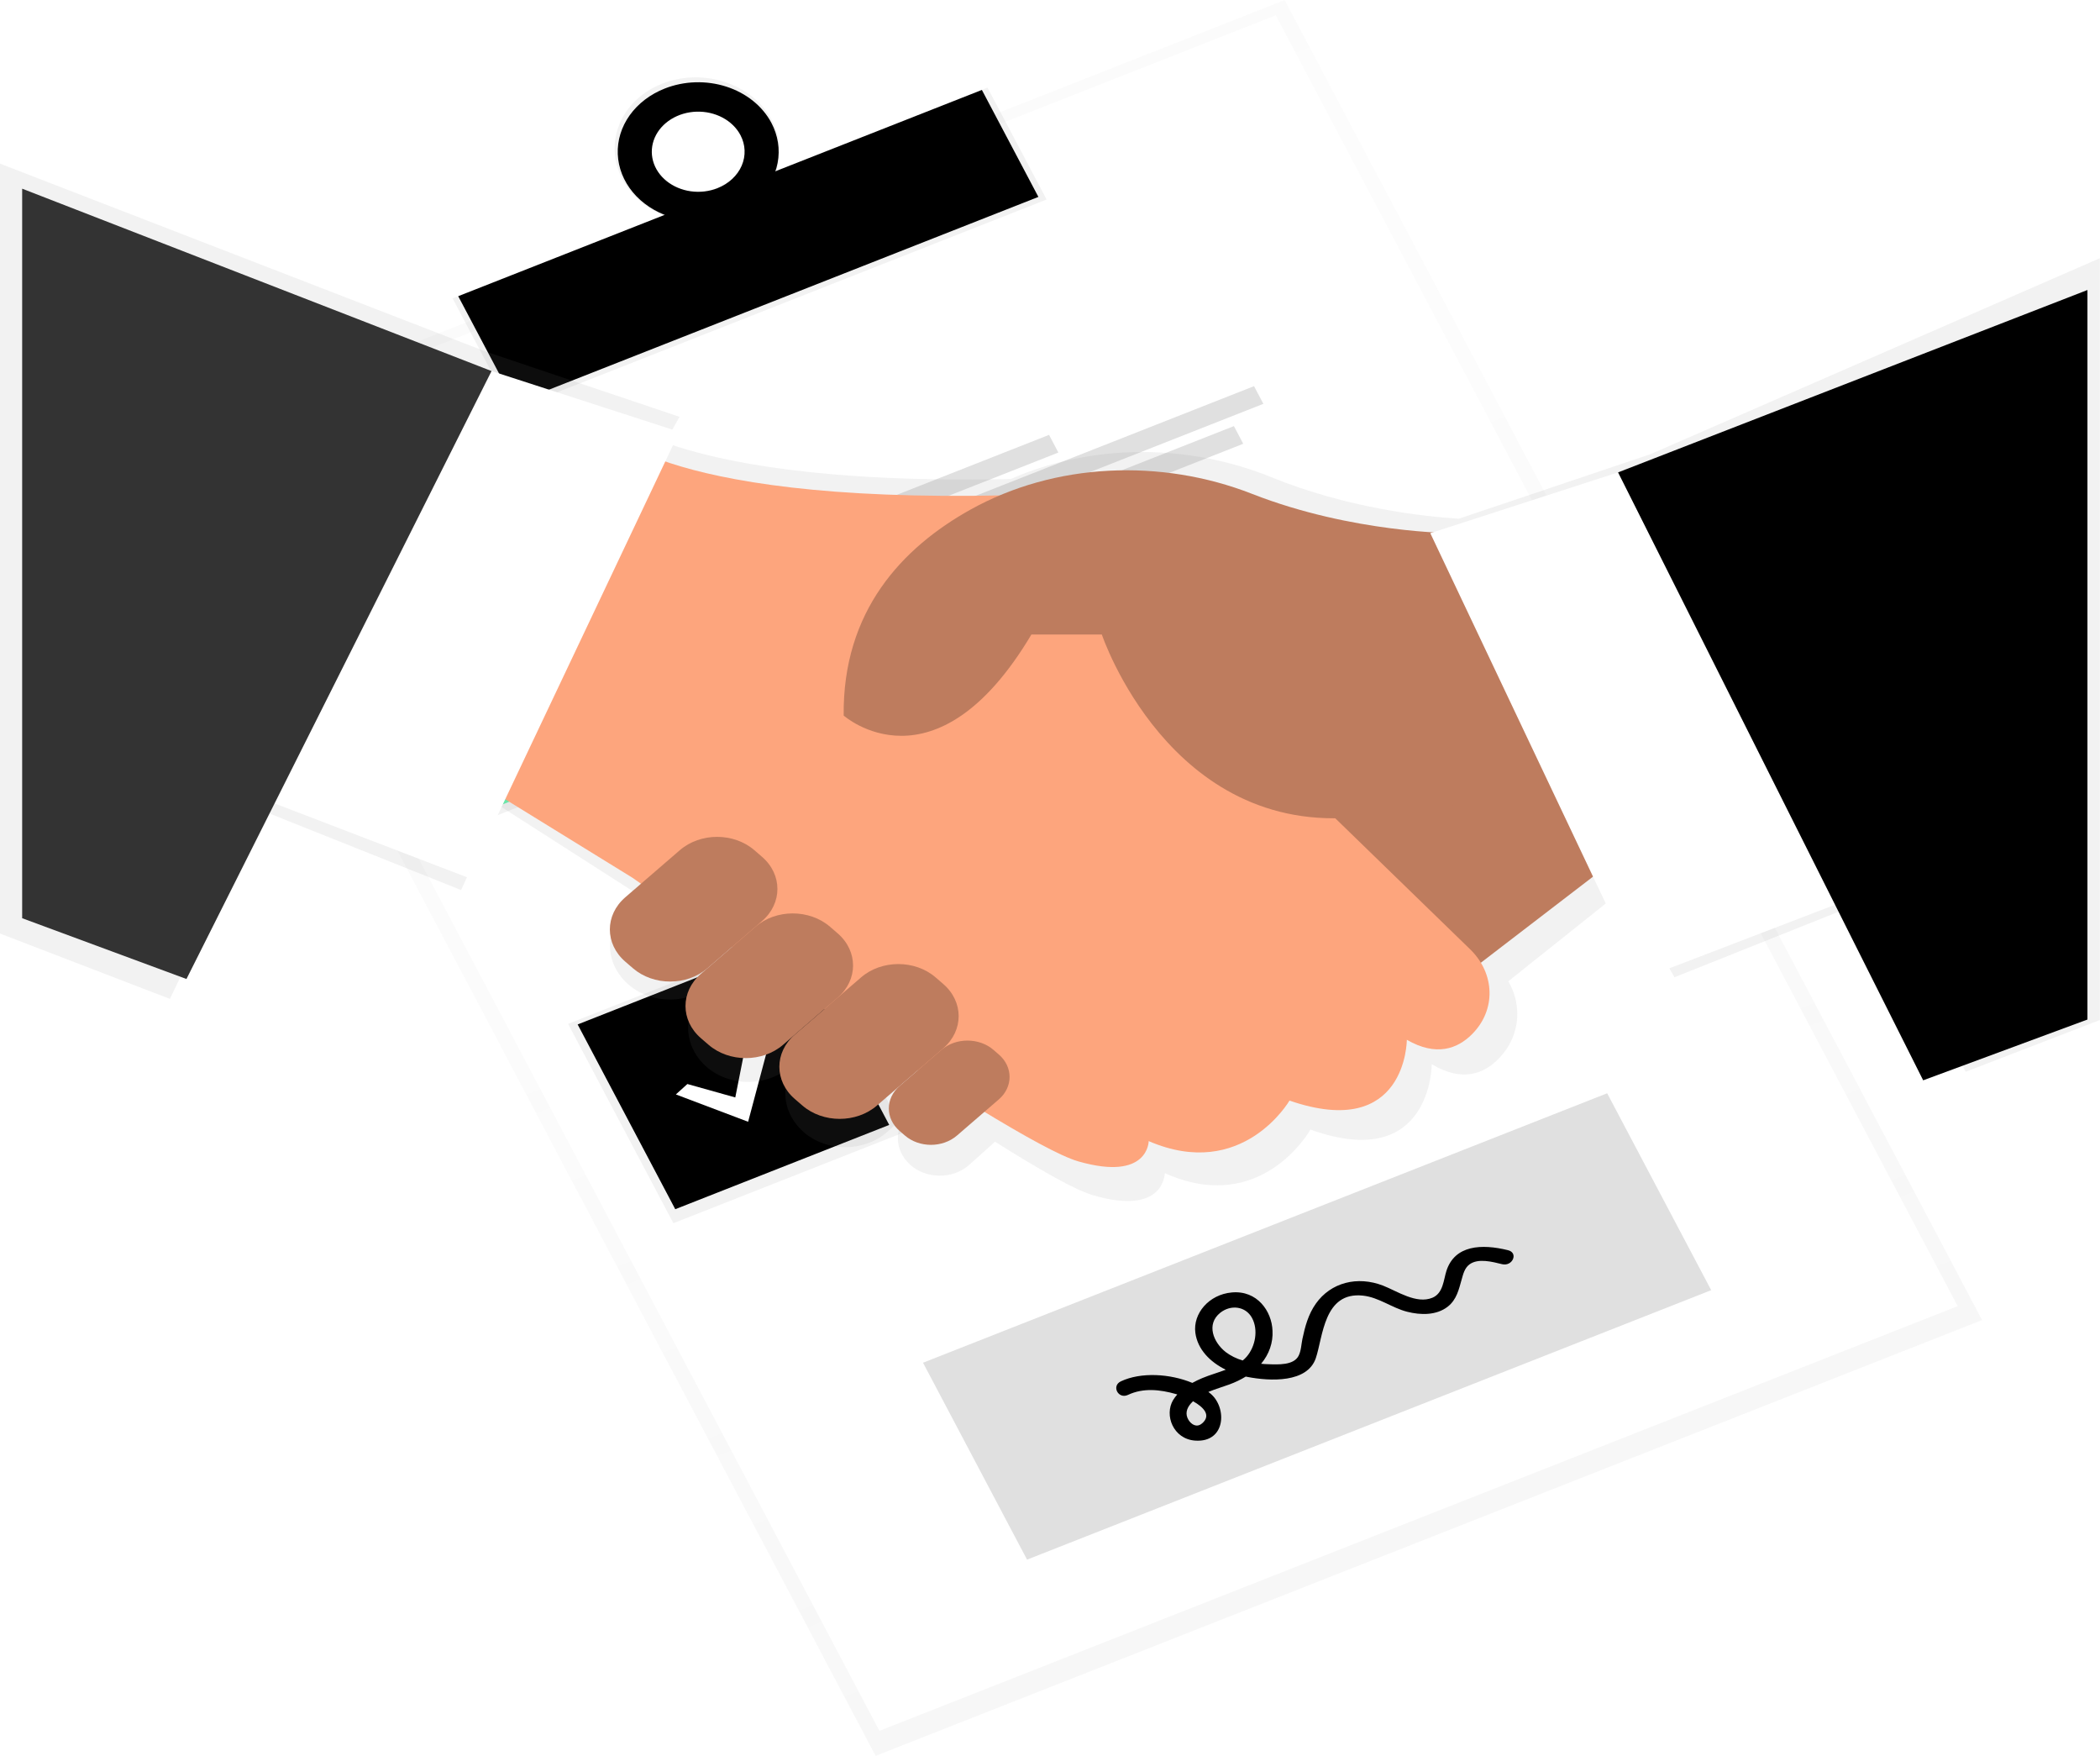 <svg width="646" height="540" viewBox="0 0 646 540" fill="none" xmlns="http://www.w3.org/2000/svg">
<g clip-path="url(#clip0)">
<g opacity="0.5">
<path opacity="0.5" d="M395.203 0.007L54.837 134.035L269.354 540.011L609.72 405.983L395.203 0.007Z" fill="url(#paint0_linear)"/>
</g>
<path d="M392.449 4.704L60.743 135.321L270.52 532.325L602.225 401.707L392.449 4.704Z" fill="white"/>
<path d="M303.771 26.953L139.217 91.751L157.399 126.16L321.953 61.363L303.771 26.953Z" fill="url(#paint1_linear)"/>
<path d="M203.72 25.722C191.019 30.725 185.53 43.882 191.464 55.111C197.399 66.34 212.508 71.388 225.209 66.385C237.91 61.381 243.4 48.224 237.465 36.995C231.531 25.766 216.421 20.719 203.72 25.722ZM220.662 57.783C217.989 58.903 214.991 59.309 212.05 58.95C209.109 58.591 206.358 57.484 204.149 55.77C201.94 54.055 200.374 51.811 199.649 49.324C198.925 46.837 199.075 44.221 200.082 41.808C201.088 39.395 202.904 37.296 205.299 35.779C207.694 34.262 210.558 33.395 213.526 33.29C216.494 33.185 219.431 33.845 221.962 35.188C224.493 36.53 226.503 38.493 227.735 40.826C228.561 42.341 229.033 43.981 229.125 45.654C229.216 47.326 228.925 48.997 228.268 50.573C227.612 52.148 226.602 53.596 225.297 54.834C223.992 56.072 222.417 57.077 220.662 57.789V57.783Z" fill="url(#paint2_linear)"/>
<path d="M302.045 27.661L140.958 91.094L158.34 123.99L319.428 60.558L302.045 27.661Z" fill="black"/>
<path d="M204.508 27.222C200.054 28.975 196.302 31.829 193.726 35.424C191.151 39.018 189.868 43.191 190.04 47.415C190.212 51.639 191.832 55.723 194.693 59.153C197.554 62.582 201.53 65.202 206.116 66.681C210.702 68.159 215.693 68.431 220.458 67.461C225.223 66.491 229.548 64.323 232.886 61.231C236.224 58.139 238.424 54.263 239.209 50.091C239.995 45.919 239.329 41.64 237.297 37.795C234.573 32.64 229.588 28.63 223.439 26.647C217.29 24.664 210.481 24.871 204.508 27.222V27.222ZM220.706 57.878C218.137 58.889 215.278 59.22 212.491 58.828C209.704 58.437 207.114 57.341 205.048 55.679C202.983 54.017 201.535 51.864 200.886 49.492C200.238 47.119 200.42 44.634 201.408 42.351C202.395 40.067 204.145 38.088 206.436 36.663C208.727 35.238 211.456 34.431 214.278 34.345C217.1 34.259 219.888 34.897 222.289 36.178C224.691 37.46 226.599 39.327 227.772 41.545C229.342 44.519 229.48 47.909 228.155 50.971C226.83 54.033 224.15 56.515 220.706 57.871V57.878Z" fill="black"/>
<path d="M181.332 165.515L110.311 193.481L142.707 254.791L213.727 226.825L181.332 165.515Z" fill="url(#paint3_linear)"/>
<path d="M245.771 286.916L174.751 314.882L207.147 376.192L278.167 348.226L245.771 286.916Z" fill="url(#paint4_linear)"/>
<path d="M179.913 168.782L114.092 194.7L144.116 251.521L209.937 225.602L179.913 168.782Z" fill="#69F0AE"/>
<path d="M243.518 289.15L177.697 315.068L207.721 371.889L273.541 345.97L243.518 289.15Z" fill="black"/>
<path d="M322.705 133.745L232.485 169.272L235.356 174.707L325.576 139.18L322.705 133.745Z" fill="#E0E0E0"/>
<path d="M385.765 118.763L236.797 177.423L239.669 182.858L388.637 124.198L385.765 118.763Z" fill="#E0E0E0"/>
<path d="M379.572 131.046L241.098 185.574L243.969 191.009L382.444 136.481L379.572 131.046Z" fill="#E0E0E0"/>
<path d="M386.313 254.119L296.093 289.646L298.964 295.08L389.184 259.554L386.313 254.119Z" fill="#E0E0E0"/>
<path d="M449.37 239.131L300.402 297.791L303.274 303.226L452.242 244.566L449.37 239.131Z" fill="#E0E0E0"/>
<path d="M443.18 251.419L304.706 305.947L307.577 311.382L446.052 256.854L443.18 251.419Z" fill="#E0E0E0"/>
<path d="M145.288 212.645L162.237 217.397L167.814 189.236L176.062 191.183L166.785 225.998L141.222 216.325L145.288 212.645Z" fill="url(#paint5_linear)"/>
<path d="M147.449 212.273L162.186 216.401L167.033 191.914L174.201 193.609L166.135 223.88L143.908 215.474L147.449 212.273Z" fill="white"/>
<path d="M211.45 333.391L226.188 337.519L231.034 313.032L238.202 314.727L230.137 344.998L207.91 336.592L211.45 333.391Z" fill="white"/>
<path d="M494.396 336.232L283.938 419.105L315.937 479.664L526.395 396.79L494.396 336.232Z" fill="#E0E0E0"/>
<path d="M463.886 384.495C455.799 382.504 447.521 382.882 444.944 390.866C444.076 393.557 443.974 397.734 440.63 399.121C435.711 401.162 429.776 397.079 425.506 395.415C417.55 392.315 409.382 394.426 404.776 400.942C402.44 404.244 401.44 408.043 400.644 411.805C400.301 413.437 400.257 415.454 399.462 416.991C397.936 419.934 393.162 419.669 390.031 419.556C389.345 419.556 388.644 419.487 387.943 419.424C390.419 416.479 391.655 412.893 391.447 409.26C391.242 403.292 386.753 396.764 378.906 397.495C371.877 398.125 366.928 403.985 367.716 409.915C368.388 414.956 372.191 418.863 377.067 421.257C374.673 422.171 372.118 422.883 369.855 423.828C368.798 424.27 367.772 424.764 366.782 425.309C359.942 422.461 350.957 421.925 344.803 424.83C341.825 426.235 344 430.413 346.993 428.995C351.679 426.784 356.847 427.338 361.745 428.743L362.154 428.869C361.67 429.405 361.243 429.976 360.877 430.577C358.11 435.215 360.877 442.55 367.607 443.054C377.096 443.753 377.541 432.927 372.388 428.617C372.169 428.435 371.95 428.258 371.716 428.088C373.848 427.199 376.154 426.532 378.191 425.782C379.965 425.133 381.654 424.322 383.228 423.362L383.593 423.444C390.841 424.862 402.155 425.303 404.761 417.722C406.995 411.144 407.206 397.174 419.25 398.465C424.163 398.988 428.192 402.246 432.864 403.425C437.046 404.502 441.886 404.546 445.317 401.887C448.149 399.694 448.784 396.455 449.653 393.431C450.098 391.868 450.536 390.003 452.01 388.887C454.675 386.877 459.076 388.062 462.047 388.793C465.295 389.587 467.178 385.302 463.886 384.495ZM369.724 437.798C368.125 439.166 366.432 438.082 365.578 436.651C364.541 434.912 364.986 433.198 366.308 431.667C366.524 431.417 366.755 431.177 367.001 430.949C370.162 432.713 372.746 435.24 369.753 437.798H369.724ZM375.33 403.771C378.614 401.137 383.191 401.717 385.147 405.334C387.104 408.951 386.242 414.055 383.498 417.243C383.134 417.662 382.731 418.054 382.293 418.415C380.38 417.863 378.612 416.992 377.089 415.851C373.205 412.826 371.008 407.237 375.359 403.752L375.33 403.771Z" fill="black"/>
<path d="M507.661 139.707L448.74 159.538C437.66 158.826 414.345 156.229 391.206 146.809C365.446 136.323 335.935 136.349 310.912 147.332C253.247 148.523 221.509 142.146 204.574 136.109L209.041 128.195L149.317 108.093L0 50.323V287.102L52.257 307.203L80.287 249.155L141.843 273.731L153.66 247.807L194.077 273.699L196.829 275.697L193.041 279.093C189.567 282.26 187.632 286.455 187.632 290.817C187.632 295.178 189.567 299.373 193.041 302.54C194.722 304.074 196.747 305.296 198.994 306.131C201.241 306.966 203.661 307.397 206.107 307.397C208.553 307.397 210.973 306.966 213.22 306.131C215.466 305.296 217.492 304.074 219.173 302.54L217.1 304.431C213.626 307.598 211.69 311.793 211.69 316.154C211.69 320.516 213.626 324.711 217.1 327.878V327.878C218.781 329.412 220.806 330.634 223.053 331.469C225.3 332.304 227.72 332.735 230.166 332.735C232.612 332.735 235.032 332.304 237.279 331.469C239.525 330.634 241.551 329.412 243.232 327.878L255.203 317.134L246.984 324.507C243.51 327.674 241.574 331.869 241.574 336.23C241.574 340.592 243.51 344.787 246.984 347.954V347.954C248.665 349.488 250.69 350.71 252.937 351.545C255.183 352.38 257.604 352.811 260.05 352.811C262.496 352.811 264.916 352.38 267.163 351.545C269.409 350.71 271.435 349.488 273.116 347.954L284.933 337.349L279.963 341.81C277.534 344.023 276.181 346.954 276.181 350.002C276.181 353.05 277.534 355.982 279.963 358.194C281.137 359.265 282.551 360.118 284.12 360.701C285.689 361.284 287.379 361.584 289.087 361.584C290.795 361.584 292.485 361.284 294.054 360.701C295.622 360.118 297.037 359.265 298.211 358.194L306.095 351.124C319.635 359.662 330.591 365.894 335.957 367.507C358.315 374.199 358.315 360.796 358.315 360.796C388.177 374.193 403.111 347.4 403.111 347.4C440.441 360.796 440.441 327.298 440.441 327.298C449.769 332.881 456.499 330.323 461.2 325.408C467.602 318.741 468.383 309.333 463.989 301.784L499.668 273.321L515.099 300.555L576.655 275.98L604.685 329.624L645.963 313.713V79.41L507.661 139.707Z" fill="url(#paint6_linear)"/>
<path d="M497.749 263.699L432.769 313.555L382.235 232.532L497.749 207.604V263.699Z" fill="#BE7C5E"/>
<path d="M187.304 132.813C187.304 132.813 208.158 157.742 331.694 151.51L403.892 244.996L452.273 291.985C459.872 299.371 460.302 310.568 452.842 318.054C448.309 322.597 441.791 324.986 432.769 319.787C432.769 319.787 432.769 350.947 396.673 338.483C396.673 338.483 382.235 363.411 353.358 350.947C353.358 350.947 353.358 363.411 331.701 357.179C310.044 350.947 194.523 269.931 194.523 269.931L143.989 238.771L187.304 132.813Z" fill="#FDA57D"/>
<path d="M447.207 163.98C447.207 163.98 416.009 163.98 385.162 151.887C357.11 140.904 324.445 142.303 298.561 156.721C277.466 168.473 259.188 187.931 259.531 220.068C259.531 220.068 287.605 244.996 317.285 195.14H338.942C338.942 195.14 359.796 257.466 418.36 251.222C476.923 244.977 490.558 238.758 490.558 238.758L447.207 163.98Z" fill="#BE7C5E"/>
<path d="M257.669 287.043L255.326 285.02C248.995 279.554 238.73 279.554 232.399 285.02L215.619 299.505C209.288 304.971 209.288 313.832 215.619 319.298L217.962 321.32C224.293 326.786 234.558 326.786 240.89 321.32L257.669 306.835C264.001 301.369 264.001 292.508 257.669 287.043Z" fill="#BE7C5E"/>
<path d="M234.4 263.499L232.057 261.476C225.726 256.011 215.461 256.011 209.13 261.476L192.35 275.962C186.019 281.427 186.019 290.289 192.35 295.754L194.693 297.777C201.024 303.243 211.289 303.243 217.62 297.777L234.4 283.291C240.732 277.826 240.732 268.965 234.4 263.499Z" fill="#BE7C5E"/>
<path d="M290.153 302.618L287.81 300.595C281.478 295.13 271.213 295.13 264.882 300.595L244.494 318.195C238.163 323.661 238.163 332.522 244.494 337.988L246.838 340.011C253.169 345.476 263.434 345.476 269.765 340.011L290.153 322.411C296.484 316.945 296.484 308.084 290.153 302.618Z" fill="#BE7C5E"/>
<path d="M307.25 324.303L305.614 322.89C301.192 319.074 294.024 319.074 289.603 322.89L276.735 333.998C272.314 337.815 272.314 344.003 276.735 347.82L278.371 349.233C282.793 353.049 289.961 353.049 294.382 349.233L307.25 338.124C311.671 334.308 311.671 328.12 307.25 324.303Z" fill="#BE7C5E"/>
<path d="M569.94 276.163L504.968 301.091L439.988 163.98L497.748 145.284L569.94 276.163Z" fill="white"/>
<path d="M79.016 245.002L143.989 269.931L208.968 132.82L151.208 114.117L79.016 245.002Z" fill="white"/>
<path d="M6.818 58.029L151.208 114.118L57.359 301.091L6.818 282.395V58.029Z" fill="#333333"/>
<path d="M642.139 89.189L497.749 145.284L591.605 332.251L642.139 313.555V89.189Z" fill="black"/>
</g>
<defs>
<linearGradient id="paint0_linear" x1="439.54" y1="472.996" x2="272.34" y2="48.388" gradientUnits="userSpaceOnUse">
<stop stop-color="#808080" stop-opacity="0.25"/>
<stop offset="0.54" stop-color="#808080" stop-opacity="0.12"/>
<stop offset="1" stop-color="#808080" stop-opacity="0.1"/>
</linearGradient>
<linearGradient id="paint1_linear" x1="103835" y1="-34387.2" x2="102984" y2="-36547.2" gradientUnits="userSpaceOnUse">
<stop stop-color="#808080" stop-opacity="0.25"/>
<stop offset="0.54" stop-color="#808080" stop-opacity="0.12"/>
<stop offset="1" stop-color="#808080" stop-opacity="0.1"/>
</linearGradient>
<linearGradient id="paint2_linear" x1="30685.2" y1="-6831.93" x2="29501.6" y2="-9837.73" gradientUnits="userSpaceOnUse">
<stop stop-color="#808080" stop-opacity="0.25"/>
<stop offset="0.54" stop-color="#808080" stop-opacity="0.12"/>
<stop offset="1" stop-color="#808080" stop-opacity="0.1"/>
</linearGradient>
<linearGradient id="paint3_linear" x1="42057" y1="8162.08" x2="39357" y2="1305.39" gradientUnits="userSpaceOnUse">
<stop stop-color="#808080" stop-opacity="0.25"/>
<stop offset="0.54" stop-color="#808080" stop-opacity="0.12"/>
<stop offset="1" stop-color="#808080" stop-opacity="0.1"/>
</linearGradient>
<linearGradient id="paint4_linear" x1="49064.9" y1="21232" x2="46364.6" y2="14374.7" gradientUnits="userSpaceOnUse">
<stop stop-color="#808080" stop-opacity="0.25"/>
<stop offset="0.54" stop-color="#808080" stop-opacity="0.12"/>
<stop offset="1" stop-color="#808080" stop-opacity="0.1"/>
</linearGradient>
<linearGradient id="paint5_linear" x1="19302.5" y1="4892.26" x2="18579.4" y2="3056.07" gradientUnits="userSpaceOnUse">
<stop stop-color="#808080" stop-opacity="0.25"/>
<stop offset="0.54" stop-color="#808080" stop-opacity="0.12"/>
<stop offset="1" stop-color="#808080" stop-opacity="0.1"/>
</linearGradient>
<linearGradient id="paint6_linear" x1="387333" y1="193749" x2="387333" y2="32204.8" gradientUnits="userSpaceOnUse">
<stop stop-color="#808080" stop-opacity="0.25"/>
<stop offset="0.54" stop-color="#808080" stop-opacity="0.12"/>
<stop offset="1" stop-color="#808080" stop-opacity="0.1"/>
</linearGradient>
<clipPath id="clip0">
<rect width="646" height="540" fill="white"/>
</clipPath>
</defs>
</svg>
